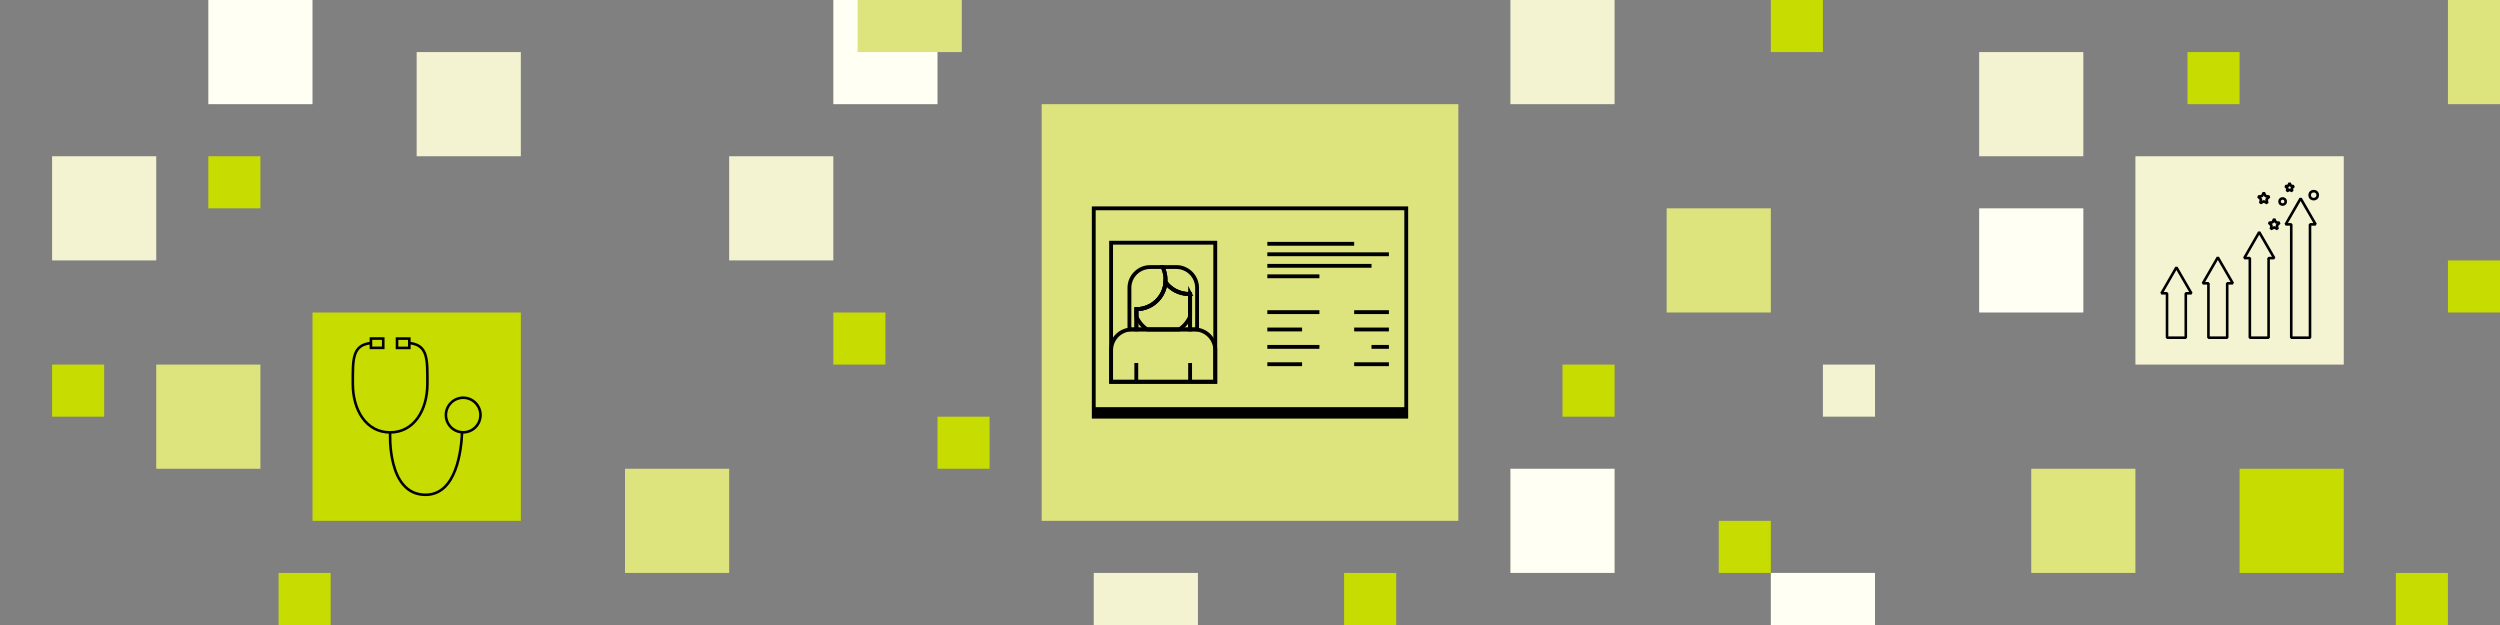 <?xml version="1.0" encoding="UTF-8"?><svg id="Layer_1" xmlns="http://www.w3.org/2000/svg" viewBox="0 0 480 120"><rect x="0" y="0" width="480" height="120" fill="#808080" stroke="none"/><defs><style>.cls-1{stroke-width:.74px;}.cls-1,.cls-2,.cls-3,.cls-4{stroke:#000;}.cls-1,.cls-2,.cls-4{fill:none;}.cls-1,.cls-3,.cls-4{stroke-miterlimit:10;}.cls-5{fill:#f3f3d1;}.cls-6{fill:#f4f4d2;}.cls-7{fill:#fffff3;}.cls-8{fill:#dfe57d;}.cls-9{fill:#c7dc00;}.cls-10{fill:#dee47d;}.cls-2{stroke-linejoin:bevel;}.cls-2,.cls-4{stroke-width:.5px;}.cls-3{stroke-width:.51px;}</style></defs><rect class="cls-6" x="410" y="30" width="40" height="40" transform="translate(860 100) rotate(180)"/><rect class="cls-9" x="60" y="60" width="40" height="40" transform="translate(160 0) rotate(90)"/><rect class="cls-10" x="200" y="20" width="80" height="80" transform="translate(300 -180) rotate(90)"/><rect class="cls-5" x="380" y="10" width="20" height="20" transform="translate(780 40) rotate(180)"/><rect class="cls-10" x="320" y="40" width="20" height="20" transform="translate(660 100) rotate(180)"/><rect class="cls-7" x="290" y="90" width="20" height="20" transform="translate(600 200) rotate(-180)"/><rect class="cls-7" x="160" y="0" width="20" height="20" transform="translate(340 20) rotate(-180)"/><rect class="cls-10" x="164.67" y="0" width="20" height="10" transform="translate(349.34 10) rotate(-180)"/><rect class="cls-10" x="30" y="70" width="20" height="20" transform="translate(80 160) rotate(180)"/><rect class="cls-10" x="120" y="90" width="20" height="20" transform="translate(260 200) rotate(180)"/><rect class="cls-5" x="290" y="0" width="20" height="20" transform="translate(600 20) rotate(-180)"/><rect class="cls-5" x="210" y="110" width="20" height="10" transform="translate(440 230) rotate(-180)"/><rect class="cls-5" x="140" y="30" width="20" height="20" transform="translate(300 80) rotate(180)"/><rect class="cls-5" x="80" y="10" width="20" height="20" transform="translate(180 40) rotate(180)"/><rect class="cls-7" x="40" y="0" width="20" height="20" transform="translate(100 20) rotate(180)"/><rect class="cls-5" x="10" y="30" width="20" height="20" transform="translate(40 80) rotate(180)"/><rect class="cls-7" x="340" y="110" width="20" height="10" transform="translate(700 230) rotate(180)"/><rect class="cls-8" x="390" y="90" width="20" height="20" transform="translate(800 200) rotate(180)"/><rect class="cls-9" x="430" y="90" width="20" height="20" transform="translate(880 200) rotate(180)"/><rect class="cls-10" x="470" y="0" width="10" height="20" transform="translate(950 20) rotate(180)"/><rect class="cls-7" x="380" y="40" width="20" height="20" transform="translate(780 100) rotate(180)"/><rect class="cls-9" x="460" y="110" width="10" height="10" transform="translate(930 230) rotate(180)"/><rect class="cls-9" x="420" y="10" width="10" height="10" transform="translate(850 30) rotate(180)"/><rect class="cls-9" x="300" y="70" width="10" height="10" transform="translate(610 150) rotate(-180)"/><rect class="cls-9" x="160" y="60" width="10" height="10" transform="translate(330 130) rotate(-180)"/><rect class="cls-9" x="40" y="30" width="10" height="10" transform="translate(90 70) rotate(180)"/><rect class="cls-9" x="10" y="70" width="10" height="10" transform="translate(30 150) rotate(180)"/><rect class="cls-9" x="53.5" y="110" width="10" height="10" transform="translate(116.99 230) rotate(180)"/><rect class="cls-9" x="258.07" y="110" width="10" height="10" transform="translate(526.14 230) rotate(-180)"/><rect class="cls-9" x="180" y="80" width="10" height="10" transform="translate(370 170) rotate(-180)"/><rect class="cls-5" x="350" y="70" width="10" height="10" transform="translate(710 150) rotate(-180)"/><rect class="cls-9" x="340" y="0" width="10" height="10" transform="translate(690 10) rotate(180)"/><rect class="cls-9" x="330" y="100" width="10" height="10" transform="translate(670 210) rotate(-180)"/><rect class="cls-9" x="470" y="50" width="10" height="10" transform="translate(950 110) rotate(180)"/><path class="cls-4" d="m88.62,76.38c-1.83.18-3.16,1.8-2.99,3.62.18,1.83,1.8,3.16,3.62,2.99,1.83-.18,3.16-1.8,2.99-3.62-.18-1.83-1.8-3.16-3.62-2.99Z"/><path class="cls-4" d="m74.91,83.03s-.67,11.97,6.79,11.97c5.91,0,6.87-8.47,7.02-12"/><rect class="cls-4" x="76.23" y="65.01" width="2.36" height="1.79"/><rect class="cls-4" x="71.22" y="65" width="2.36" height="1.79"/><path class="cls-4" d="m71.11,65.88c-3.49.42-3.37,3.14-3.37,7.79,0,5.08,2.57,9.35,7.16,9.35s7.16-4.27,7.16-9.35c0-4.66.13-7.38-3.38-7.8"/><polygon class="cls-2" points="420.75 56.32 417.87 51.34 415 56.32 416.07 56.32 416.07 64.84 419.67 64.84 419.67 56.32 420.75 56.32"/><polygon class="cls-2" points="428.7 54.4 425.82 49.42 422.95 54.4 424.02 54.4 424.02 64.84 427.62 64.84 427.62 54.4 428.7 54.4"/><polygon class="cls-2" points="436.65 49.55 433.77 44.57 430.9 49.55 431.97 49.55 431.97 64.84 435.57 64.84 435.57 49.55 436.65 49.55"/><polygon class="cls-2" points="444.6 43.08 441.72 38.1 438.85 43.08 439.92 43.08 439.92 64.84 443.52 64.84 443.52 43.08 444.6 43.08"/><polygon class="cls-2" points="434.65 36.97 434.98 37.64 435.72 37.75 435.18 38.27 435.31 39.01 434.65 38.66 433.98 39.01 434.11 38.27 433.57 37.75 434.31 37.64 434.65 36.97"/><polygon class="cls-2" points="439.6 35.16 439.85 35.67 440.41 35.75 440.01 36.15 440.1 36.7 439.6 36.44 439.1 36.7 439.19 36.15 438.79 35.75 439.35 35.67 439.6 35.16"/><polygon class="cls-2" points="436.65 42.04 436.96 42.68 437.67 42.78 437.16 43.28 437.28 43.99 436.65 43.65 436.01 43.99 436.13 43.28 435.62 42.78 436.33 42.68 436.65 42.04"/><circle class="cls-2" cx="438.26" cy="38.69" r=".59"/><circle class="cls-2" cx="444.23" cy="37.47" r=".77"/><path class="cls-1" d="m233.33,67.25v6.08h-20v-6.08c0-2.21,1.79-4,4-4h12c2.21,0,4,1.79,4,4Z"/><line class="cls-1" x1="218.17" y1="69.7" x2="218.17" y2="73.15"/><line class="cls-1" x1="228.5" y1="73.15" x2="228.5" y2="69.7"/><path class="cls-1" d="m228.5,56.44v4.32c-.44,1.03-1.18,1.9-2.1,2.5h-6.12c-.91-.59-1.64-1.45-2.08-2.45v-1.44c2.95,0,5.36-2.28,5.58-5.17,1.02,1.37,2.66,2.26,4.51,2.26.08,0,.15,0,.22,0Z"/><path class="cls-1" d="m229.84,55.27v7.98h-1.34v-6.81c-.07,0-.15,0-.22,0-1.85,0-3.48-.89-4.51-2.26.01-.15.02-.29.02-.44,0-.27-.02-.53-.06-.79-.08-.59-.26-1.16-.51-1.68h2.62c2.21,0,4,1.79,4,4Z"/><path class="cls-1" d="m228.5,56.44v6.81h-10.31v-3.9c2.95,0,5.36-2.28,5.58-5.17,1.02,1.37,2.66,2.26,4.51,2.26.08,0,.15,0,.22,0Z"/><path class="cls-1" d="m223.79,53.74c0,.15,0,.3-.02.44-.22,2.89-2.63,5.16-5.58,5.17v3.9h-1.34v-7.98c0-2.21,1.79-4,4-4h2.37c.25.52.43,1.08.51,1.68.04.26.06.52.06.79Z"/><rect class="cls-1" x="210" y="40" width="60" height="40"/><rect class="cls-1" x="213.33" y="46.6" width="20" height="26.67"/><line class="cls-1" x1="243.33" y1="46.81" x2="260" y2="46.81"/><line class="cls-1" x1="243.33" y1="48.82" x2="266.67" y2="48.82"/><line class="cls-1" x1="243.33" y1="51.04" x2="263.33" y2="51.04"/><line class="cls-1" x1="243.33" y1="53.05" x2="253.33" y2="53.05"/><rect class="cls-3" x="210" y="78.43" width="60" height="1.57"/><line class="cls-1" x1="243.33" y1="59.93" x2="253.33" y2="59.93"/><line class="cls-1" x1="260" y1="59.93" x2="266.67" y2="59.93"/><line class="cls-1" x1="243.33" y1="63.26" x2="250" y2="63.26"/><line class="cls-1" x1="260" y1="63.26" x2="266.67" y2="63.26"/><line class="cls-1" x1="243.33" y1="66.6" x2="253.33" y2="66.6"/><line class="cls-1" x1="263.33" y1="66.6" x2="266.67" y2="66.6"/><line class="cls-1" x1="243.33" y1="69.93" x2="250" y2="69.93"/><line class="cls-1" x1="260" y1="69.93" x2="266.67" y2="69.93"/></svg>